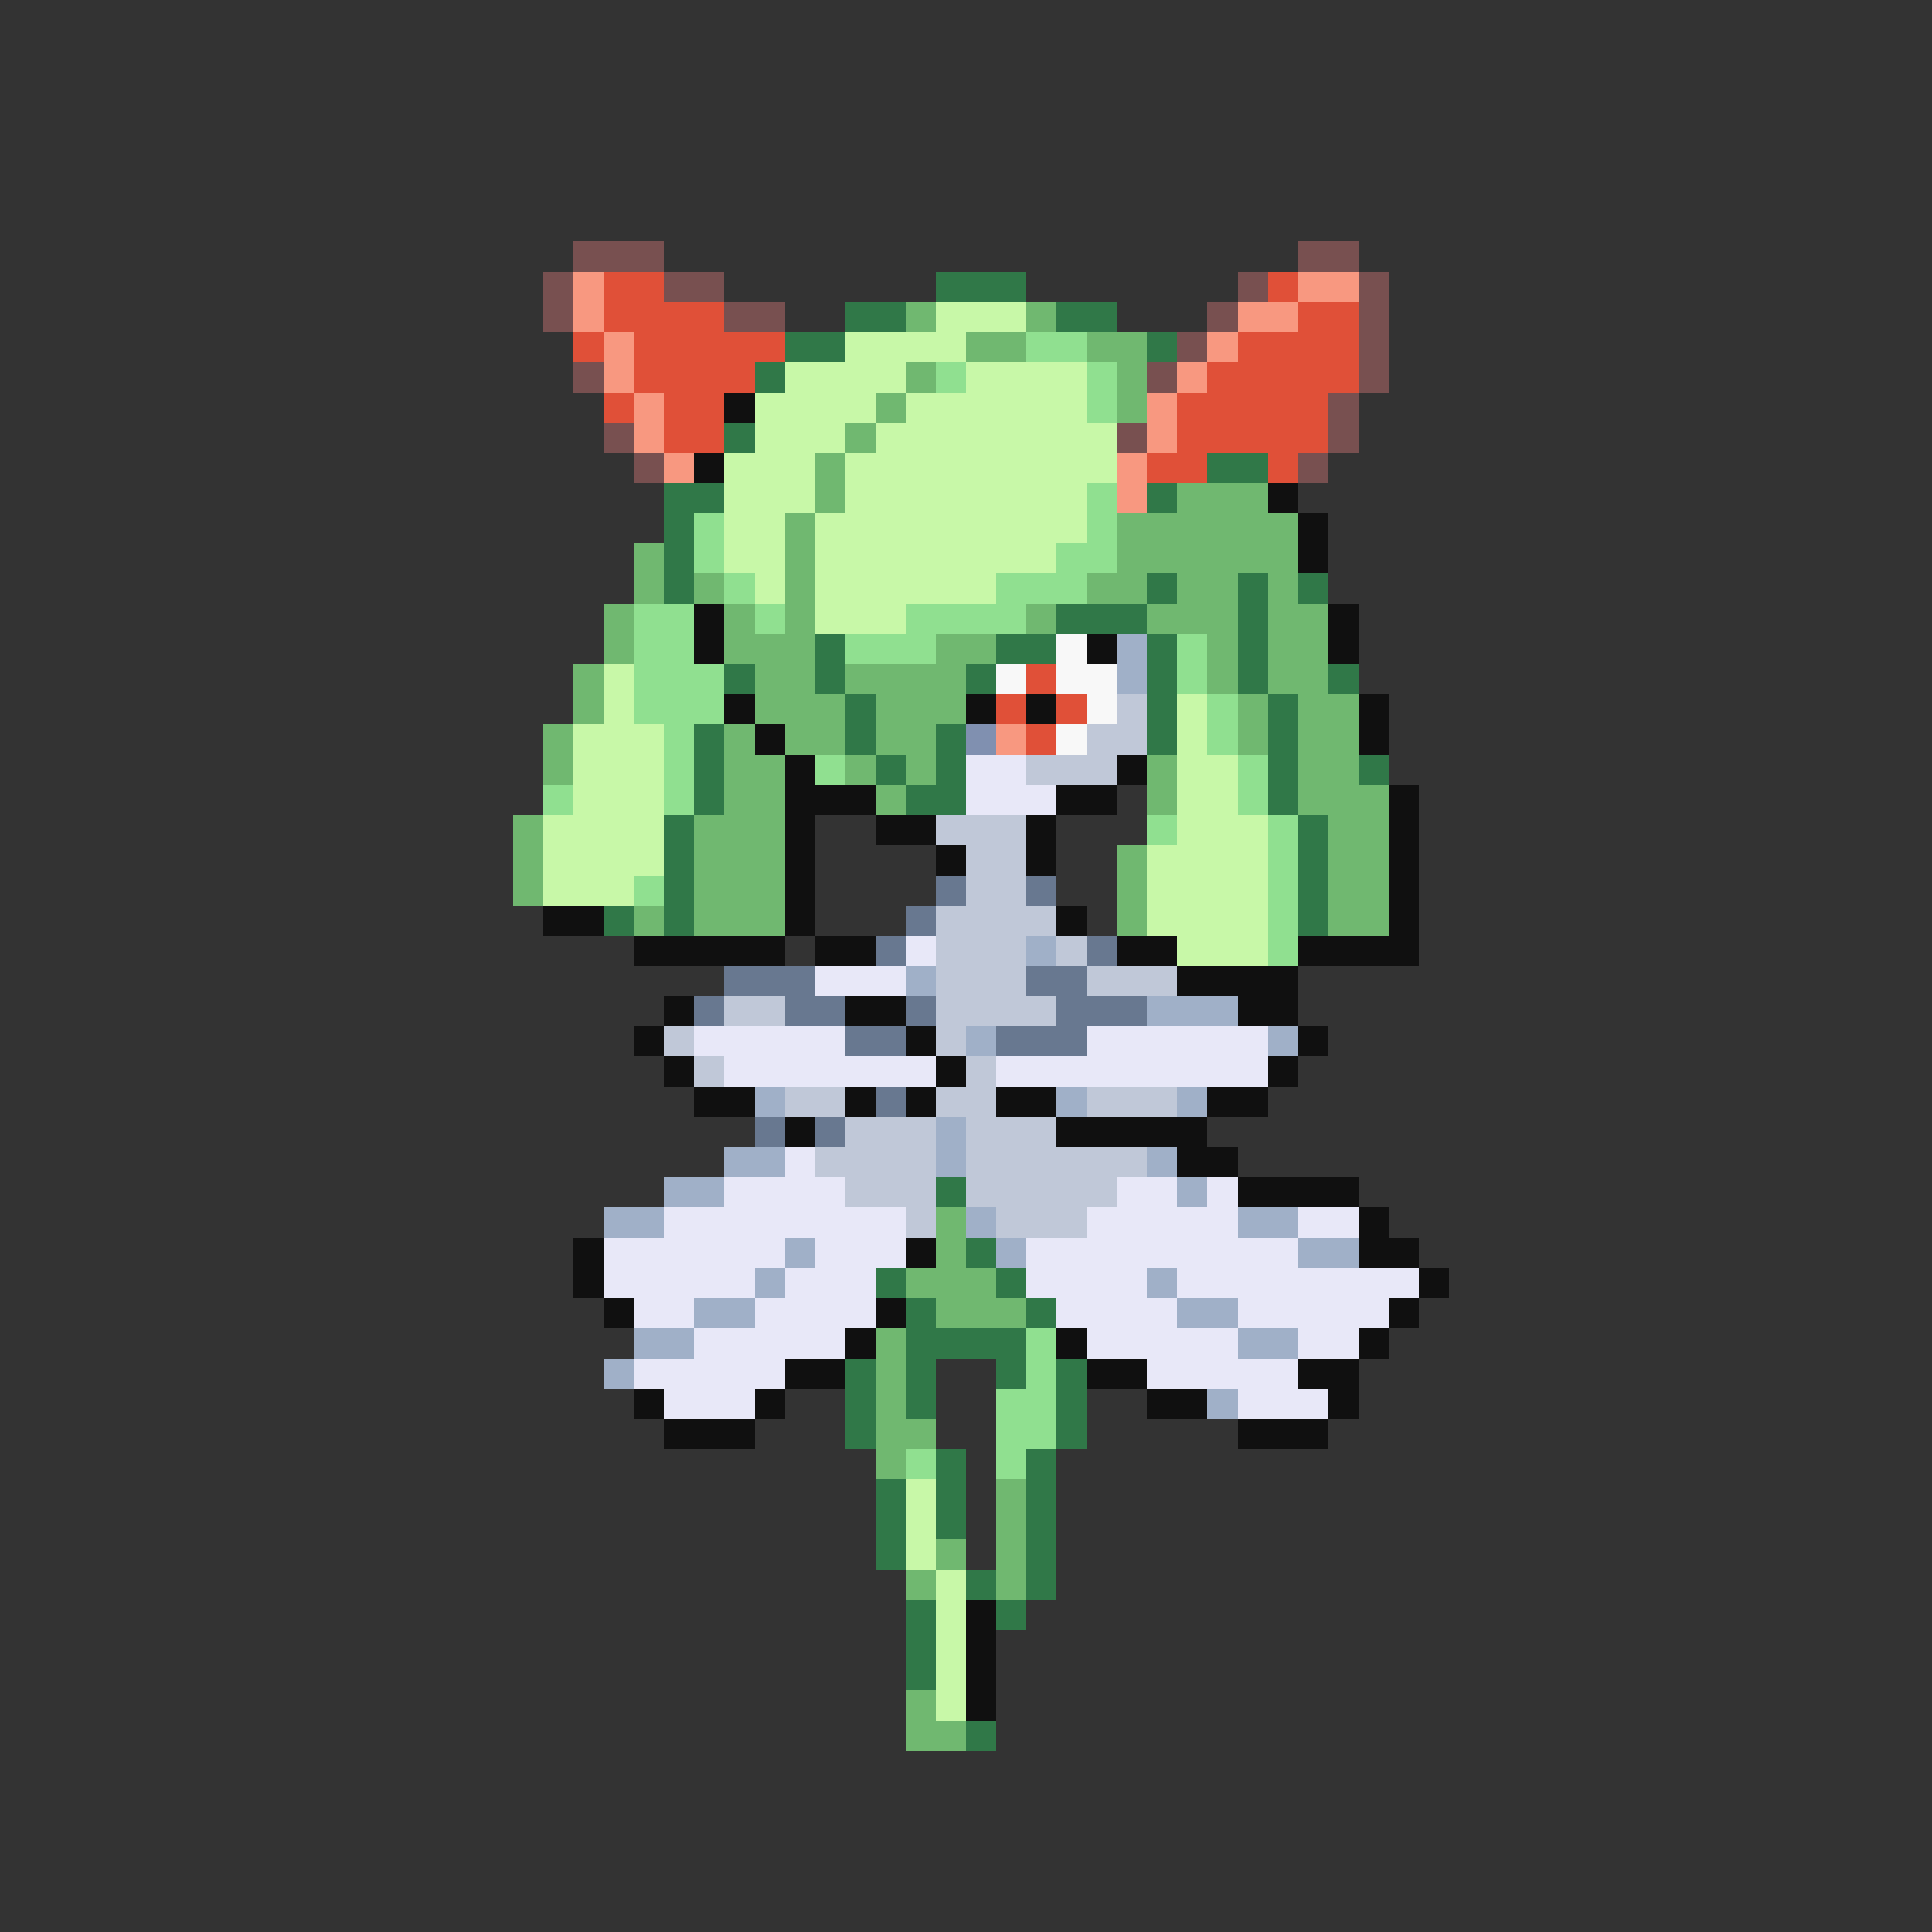 <svg xmlns="http://www.w3.org/2000/svg" viewBox="0 -0.5 64 64" shape-rendering="crispEdges">
<rect x="0" y="-0.5" width="64" height="64" fill="#333333" stroke="none"/>
<path stroke="#785050" d="M19 8h3M43 8h2M18 9h1M22 9h2M41 9h1M45 9h1M18 10h1M24 10h2M40 10h1M45 10h1M39 11h1M45 11h1M19 12h1M38 12h1M45 12h1M44 13h1M20 14h1M37 14h1M44 14h1M21 15h1M43 15h1" />
<path stroke="#f89880" d="M19 9h1M43 9h2M19 10h1M41 10h2M20 11h1M40 11h1M20 12h1M39 12h1M21 13h1M38 13h1M21 14h1M38 14h1M22 15h1M37 15h1M37 16h1M33 24h1" />
<path stroke="#e05038" d="M20 9h2M42 9h1M20 10h4M43 10h2M19 11h1M21 11h5M41 11h4M21 12h4M40 12h5M20 13h1M22 13h2M39 13h5M22 14h2M39 14h5M38 15h2M42 15h1M34 22h1M33 23h1M35 23h1M34 24h1" />
<path stroke="#307848" d="M31 9h3M28 10h2M35 10h2M26 11h2M38 11h1M25 12h1M24 14h1M40 15h2M22 16h2M38 16h1M22 17h1M22 18h1M22 19h1M38 19h1M41 19h1M43 19h1M35 20h3M41 20h1M27 21h1M33 21h2M38 21h1M41 21h1M24 22h1M27 22h1M32 22h1M38 22h1M41 22h1M44 22h1M28 23h1M38 23h1M42 23h1M23 24h1M28 24h1M31 24h1M38 24h1M42 24h1M23 25h1M29 25h1M31 25h1M42 25h1M45 25h1M23 26h1M30 26h2M42 26h1M22 27h1M43 27h1M22 28h1M43 28h1M22 29h1M43 29h1M20 30h1M22 30h1M43 30h1M31 39h1M32 41h1M29 42h1M33 42h1M30 43h1M34 43h1M30 44h4M28 45h1M30 45h1M33 45h1M35 45h1M28 46h1M30 46h1M35 46h1M28 47h1M35 47h1M31 48h1M34 48h1M29 49h1M31 49h1M34 49h1M29 50h1M31 50h1M34 50h1M29 51h1M34 51h1M32 52h1M34 52h1M30 53h1M33 53h1M30 54h1M30 55h1M32 57h1" />
<path stroke="#70b870" d="M30 10h1M34 10h1M32 11h2M36 11h2M30 12h1M37 12h1M29 13h1M37 13h1M28 14h1M27 15h1M27 16h1M39 16h3M26 17h1M37 17h6M21 18h1M26 18h1M37 18h6M21 19h1M23 19h1M26 19h1M36 19h2M39 19h2M42 19h1M20 20h1M24 20h1M26 20h1M34 20h1M38 20h3M42 20h2M20 21h1M24 21h3M31 21h2M40 21h1M42 21h2M19 22h1M25 22h2M28 22h4M40 22h1M42 22h2M19 23h1M25 23h3M29 23h3M41 23h1M43 23h2M18 24h1M24 24h1M26 24h2M29 24h2M41 24h1M43 24h2M18 25h1M24 25h2M28 25h1M30 25h1M38 25h1M43 25h2M24 26h2M29 26h1M38 26h1M43 26h3M17 27h1M23 27h3M44 27h2M17 28h1M23 28h3M37 28h1M44 28h2M17 29h1M23 29h3M37 29h1M44 29h2M21 30h1M23 30h3M37 30h1M44 30h2M31 40h1M31 41h1M30 42h3M31 43h3M29 44h1M29 45h1M29 46h1M29 47h2M29 48h1M33 49h1M33 50h1M31 51h1M33 51h1M30 52h1M33 52h1M30 56h1M30 57h2" />
<path stroke="#c8f8a8" d="M31 10h3M28 11h4M26 12h4M32 12h4M25 13h4M30 13h6M25 14h3M29 14h8M24 15h3M28 15h9M24 16h3M28 16h8M24 17h2M27 17h9M24 18h2M27 18h8M25 19h1M27 19h6M27 20h3M20 22h1M20 23h1M39 23h1M19 24h3M39 24h1M19 25h3M39 25h2M19 26h3M39 26h2M18 27h4M39 27h3M18 28h4M38 28h4M18 29h3M38 29h4M38 30h4M39 31h3M30 49h1M30 50h1M30 51h1M31 52h1M31 53h1M31 54h1M31 55h1M31 56h1" />
<path stroke="#90e090" d="M34 11h2M31 12h1M36 12h1M36 13h1M36 16h1M23 17h1M36 17h1M23 18h1M35 18h2M24 19h1M33 19h3M21 20h2M25 20h1M30 20h4M21 21h2M28 21h3M39 21h1M21 22h3M39 22h1M21 23h3M40 23h1M22 24h1M40 24h1M22 25h1M27 25h1M41 25h1M18 26h1M22 26h1M41 26h1M38 27h1M42 27h1M42 28h1M21 29h1M42 29h1M42 30h1M42 31h1M34 44h1M34 45h1M33 46h2M33 47h2M30 48h1M33 48h1" />
<path stroke="#101010" d="M24 13h1M23 15h1M42 16h1M43 17h1M43 18h1M23 20h1M44 20h1M23 21h1M36 21h1M44 21h1M24 23h1M32 23h1M34 23h1M45 23h1M25 24h1M45 24h1M26 25h1M37 25h1M26 26h3M35 26h2M46 26h1M26 27h1M29 27h2M34 27h1M46 27h1M26 28h1M31 28h1M34 28h1M46 28h1M26 29h1M46 29h1M18 30h2M26 30h1M35 30h1M46 30h1M21 31h5M27 31h2M37 31h2M43 31h4M39 32h4M22 33h1M28 33h2M41 33h2M21 34h1M30 34h1M43 34h1M22 35h1M31 35h1M42 35h1M23 36h2M28 36h1M30 36h1M33 36h2M40 36h2M26 37h1M35 37h5M39 38h2M41 39h4M45 40h1M19 41h1M30 41h1M45 41h2M19 42h1M47 42h1M20 43h1M29 43h1M46 43h1M28 44h1M35 44h1M45 44h1M26 45h2M36 45h2M43 45h2M21 46h1M25 46h1M38 46h2M44 46h1M22 47h3M41 47h3M32 53h1M32 54h1M32 55h1M32 56h1" />
<path stroke="#f8f8f8" d="M35 21h1M33 22h1M35 22h2M36 23h1M35 24h1" />
<path stroke="#a0b0c8" d="M37 21h1M37 22h1M34 31h1M30 32h1M38 33h3M32 34h1M42 34h1M25 36h1M35 36h1M39 36h1M31 37h1M24 38h2M31 38h1M38 38h1M22 39h2M39 39h1M20 40h2M32 40h1M41 40h2M26 41h1M33 41h1M43 41h2M25 42h1M38 42h1M23 43h2M39 43h2M21 44h2M41 44h2M20 45h1M40 46h1" />
<path stroke="#c0c8d8" d="M37 23h1M36 24h2M34 25h3M31 27h3M32 28h2M32 29h2M31 30h4M31 31h3M35 31h1M31 32h3M36 32h3M24 33h2M31 33h4M22 34h1M31 34h1M23 35h1M32 35h1M26 36h2M31 36h2M36 36h3M28 37h3M32 37h3M27 38h4M32 38h6M28 39h3M32 39h5M30 40h1M33 40h3" />
<path stroke="#8090b0" d="M32 24h1" />
<path stroke="#e8e8f8" d="M32 25h2M32 26h3M30 31h1M27 32h3M23 34h5M36 34h6M24 35h7M33 35h9M26 38h1M24 39h4M37 39h2M40 39h1M22 40h8M36 40h5M43 40h2M20 41h6M27 41h3M34 41h9M20 42h5M26 42h3M34 42h4M39 42h8M21 43h2M25 43h4M35 43h4M41 43h5M23 44h5M36 44h5M43 44h2M21 45h5M38 45h5M22 46h3M41 46h3" />
<path stroke="#687890" d="M31 29h1M34 29h1M30 30h1M29 31h1M36 31h1M24 32h3M34 32h2M23 33h1M26 33h2M30 33h1M35 33h3M28 34h2M33 34h3M29 36h1M25 37h1M27 37h1" />
</svg>